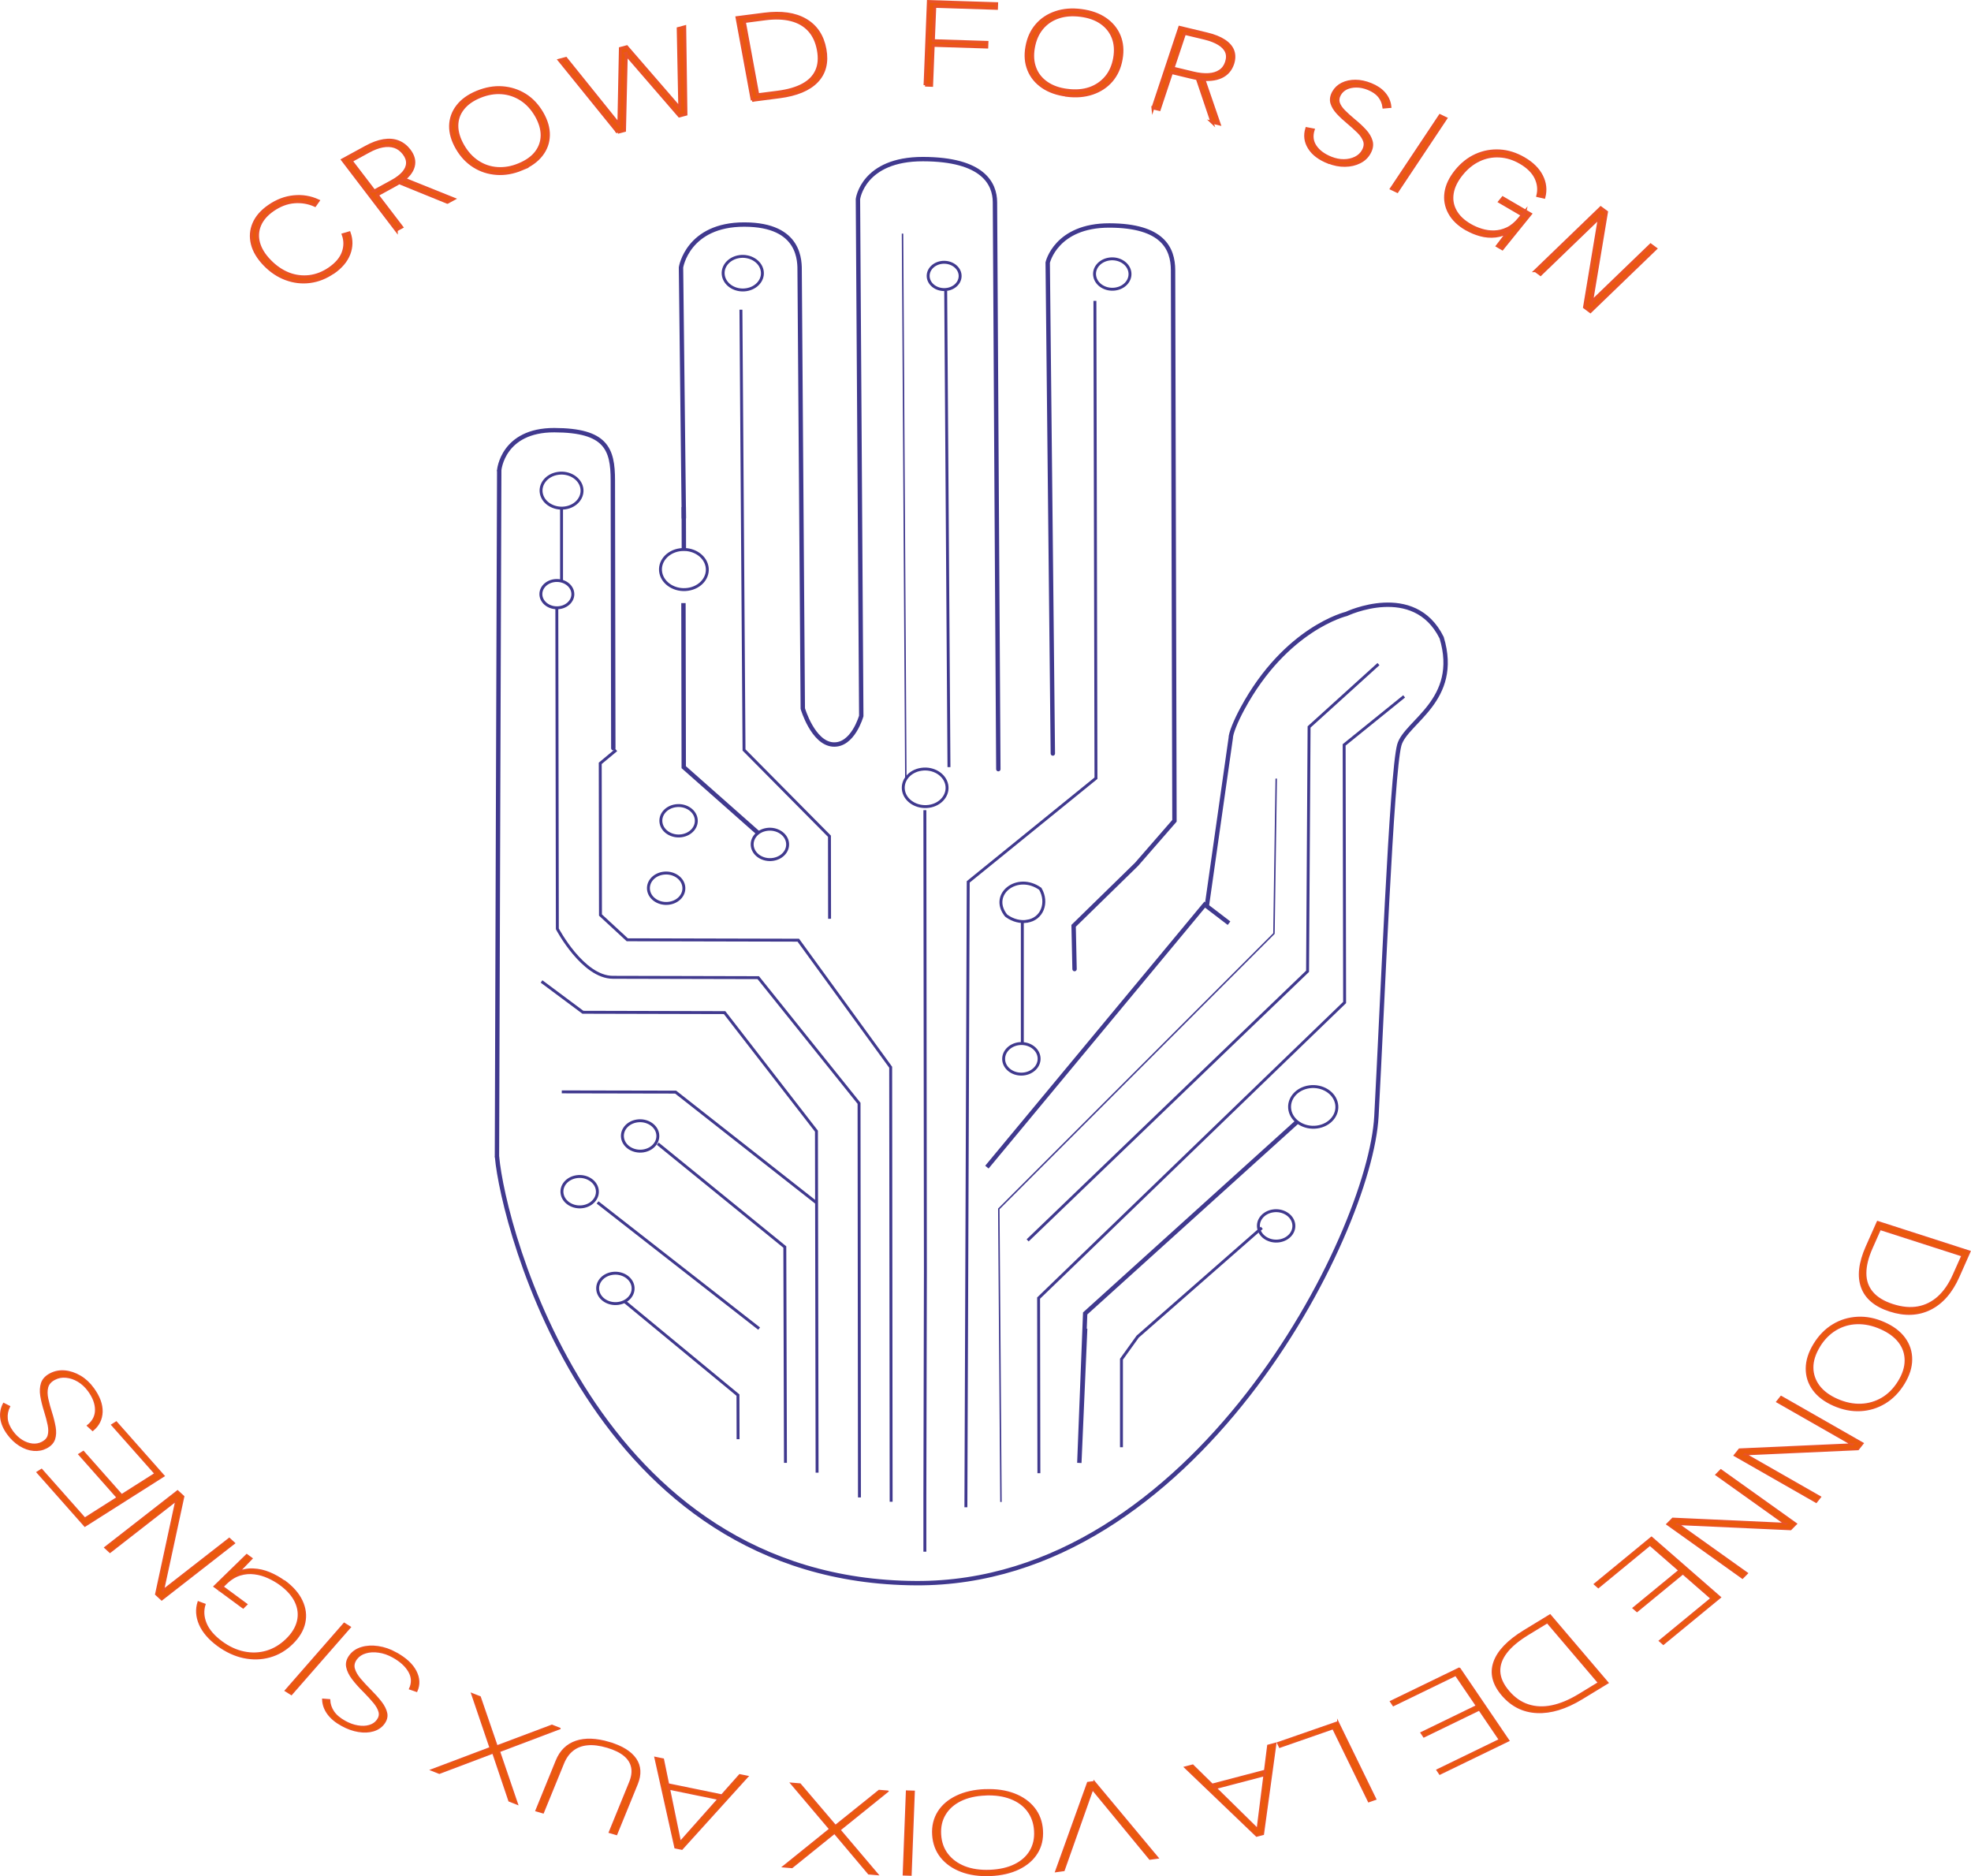<?xml version="1.0" encoding="UTF-8"?>
<svg id="Calque_2" data-name="Calque 2" xmlns="http://www.w3.org/2000/svg" viewBox="0 0 337.76 321.45">
  <defs>
    <style>
      .cls-1 {
        stroke-linecap: round;
      }

      .cls-1, .cls-2, .cls-3, .cls-4, .cls-5, .cls-6, .cls-7, .cls-8, .cls-9 {
        fill: none;
      }

      .cls-1, .cls-2, .cls-5, .cls-6, .cls-8, .cls-9 {
        stroke-miterlimit: 10;
      }

      .cls-1, .cls-3, .cls-4, .cls-5, .cls-6, .cls-7, .cls-9 {
        stroke: #40398e;
      }

      .cls-1, .cls-6 {
        stroke-width: .75px;
      }

      .cls-10 {
        fill: #ea590c;
      }

      .cls-2, .cls-8 {
        stroke: #e95229;
      }

      .cls-2, .cls-9 {
        stroke-width: .5px;
      }

      .cls-3 {
        stroke-miterlimit: 10;
        stroke-width: .5px;
      }

      .cls-4 {
        stroke-miterlimit: 10;
        stroke-width: .5px;
      }

      .cls-5, .cls-8 {
        stroke-width: .25px;
      }

      .cls-11 {
        isolation: isolate;
      }

      .cls-7 {
        stroke-miterlimit: 10;
        stroke-width: .5px;
      }
    </style>
  </defs>
  <g id="Calque_1-2" data-name="Calque 1">
    <g id="Calque_1-2" data-name="Calque 1-2">
      <path class="cls-1" d="M117.19,88.72l-.49-42.91s1.13-7.36,10.87-7.34c9.73.02,9.46,6.4,9.46,8.12s.54,74.81.54,74.81c0,0,1.73,5.89,5.16,6.15,3.43.25,4.86-4.89,4.86-4.89l-.57-88.55s.85-6.87,11.15-6.85c10.3.02,12.31,4.2,12.33,7.38,0,3.19.58,97.14.58,97.14"/>
      <path class="cls-7" d="M95.63,81.1c1.91-.28,3.73.83,4.06,2.46s-.95,3.19-2.86,3.46-3.73-.83-4.06-2.46.95-3.19,2.86-3.46Z"/>
      <path class="cls-7" d="M116.51,94.19c2.18-.32,4.26.95,4.64,2.82s-1.08,3.65-3.27,3.96c-2.18.32-4.26-.95-4.64-2.82s1.08-3.65,3.27-3.96Z"/>
      <path class="cls-7" d="M126.71,43.96c1.83-.26,3.57.79,3.89,2.36s-.91,3.05-2.74,3.32-3.57-.79-3.89-2.36.91-3.05,2.74-3.32Z"/>
      <path class="cls-7" d="M190.09,44.38c1.65-.24,3.23.72,3.51,2.14s-.82,2.76-2.48,3-3.23-.72-3.51-2.14c-.29-1.42.82-2.76,2.48-3Z"/>
      <path class="cls-7" d="M115.77,138.05c1.65-.24,3.23.72,3.51,2.14s-.82,2.76-2.48,3-3.23-.72-3.51-2.14.82-2.76,2.48-3Z"/>
      <path class="cls-7" d="M113.64,149.61c1.65-.24,3.23.72,3.51,2.14s-.82,2.76-2.48,3-3.23-.72-3.51-2.14.82-2.76,2.48-3Z"/>
      <path class="cls-7" d="M157.9,131.8c2.04-.3,3.99.89,4.34,2.64s-1.01,3.42-3.06,3.71-3.99-.89-4.34-2.64,1.01-3.42,3.06-3.71Z"/>
      <path class="cls-7" d="M131.42,142.1c1.65-.24,3.23.72,3.51,2.14s-.82,2.76-2.48,3-3.23-.72-3.51-2.14.82-2.76,2.48-3Z"/>
      <path class="cls-7" d="M109.18,192.05c1.65-.24,3.23.72,3.51,2.14s-.82,2.76-2.48,3-3.23-.72-3.51-2.14.82-2.76,2.48-3Z"/>
      <path class="cls-7" d="M98.82,201.6c1.65-.24,3.23.72,3.51,2.14s-.82,2.76-2.48,3c-1.65.24-3.23-.72-3.51-2.14-.29-1.42.82-2.76,2.48-3Z"/>
      <path class="cls-7" d="M104.94,218.17c1.65-.24,3.23.72,3.51,2.14s-.82,2.76-2.48,3-3.23-.72-3.51-2.14.82-2.76,2.48-3Z"/>
      <path class="cls-9" d="M175.96,157.85c-1.08.15-2.32-.1-3.47-.93-.04-.03-.08-.07-.12-.11-2.82-3.62,1.97-7.33,5.9-4.53,1.38,2.38.31,5.21-2.31,5.56h0Z"/>
      <ellipse class="cls-3" cx="175.03" cy="181.41" rx="3.04" ry="2.62" transform="translate(-2.83 2.77) rotate(-.9)"/>
      <path class="cls-4" d="M224.39,186.2c2.21-.3,4.29,1,4.65,2.9s-1.14,3.69-3.35,3.99-4.29-1-4.65-2.9,1.14-3.69,3.35-3.99Z"/>
      <path class="cls-7" d="M218.17,207.46c1.65-.24,3.23.72,3.51,2.14s-.82,2.76-2.48,3-3.23-.72-3.51-2.14.82-2.76,2.48-3Z"/>
      <ellipse class="cls-7" cx="161.79" cy="47.28" rx="2.34" ry="2.74" transform="translate(112.85 208.57) rotate(-89.41)"/>
      <ellipse class="cls-7" cx="95.42" cy="101.8" rx="2.34" ry="2.74" transform="translate(-7.35 196.16) rotate(-89.41)"/>
      <line class="cls-9" x1="96.23" y1="87.07" x2="96.23" y2="99.57"/>
      <path class="cls-9" d="M95.42,104.14l.09,55s4.36,8.29,9.52,8.3,24.91.06,24.91.06l17.27,21.53.07,67.52"/>
      <polyline class="cls-5" points="171.53 257.33 171.16 207.12 218.31 159.94 218.7 133.39"/>
      <polyline class="cls-9" points="107.01 222.97 126.46 239.02 126.48 246.57"/>
      <line class="cls-9" x1="102.4" y1="206.01" x2="130.09" y2="227.63"/>
      <polyline class="cls-9" points="112.72 195.95 134.49 213.65 134.6 250.63"/>
      <polyline class="cls-9" points="96.27 187.07 115.78 187.11 139.94 206.09"/>
      <polyline class="cls-9" points="92.8 168.15 99.89 173.43 124.17 173.49 139.91 193.8 140.02 252.31"/>
      <polyline class="cls-6" points="210.61 158.17 206.45 154.99 169.12 199.96"/>
      <path class="cls-1" d="M85.18,198.26c1.05,11.81,16.43,72.72,71.82,72.98,47.59.23,77.78-59.71,78.87-79.99,1.01-18.76,2.59-58.79,3.92-63.61,1.11-4,10.5-7.61,7.26-18.38-4.74-9.58-16.32-4.08-16.32-4.08,0,0-10.36,2.43-17.82,16.23-1.11,2.05-2.01,4.21-2.01,5.08l-4.05,28.45"/>
      <path class="cls-6" d="M85.55,80.55s-.39,113.33-.39,117.71"/>
      <path class="cls-1" d="M105.1,128.19s-.07-40.48-.08-45.88c0-5.4-1.16-8.59-10.03-8.61s-9.44,6.85-9.44,6.85"/>
      <polyline class="cls-9" points="152.71 257.29 152.63 182.85 136.8 161.08 107.49 161.01 102.9 156.77 102.86 130.78 105.6 128.5"/>
      <polyline class="cls-6" points="117.12 103.33 117.17 131.44 129.88 142.68"/>
      <polyline class="cls-9" points="126.97 53.06 127.5 128.49 142.14 143.27 142.16 157.41"/>
      <path class="cls-1" d="M180.42,129.1l-.88-84.11s1.42-6.38,10.58-6.36c9.15.02,10.88,3.96,10.9,7.64.01,3.68.24,94.36.24,94.36l-6.49,7.45-10.79,10.54.16,7.41"/>
      <polyline class="cls-9" points="187.63 51.55 187.81 133.33 165.92 151.09 165.52 258.24"/>
      <polyline class="cls-9" points="176.1 212.51 224.07 166.41 224.33 124.55 236.22 113.78"/>
      <polyline class="cls-9" points="178.03 252.4 177.98 222.4 230.42 171.76 230.34 127.62 240.62 119.31"/>
      <polyline class="cls-9" points="216.23 210.36 194.96 229 192.18 232.87 192.18 247.95"/>
      <line class="cls-5" x1="154.66" y1="40.03" x2="155.23" y2="133.66"/>
      <line class="cls-9" x1="162.06" y1="49.78" x2="162.62" y2="131.43"/>
      <polyline class="cls-6" points="117.17 86.87 117.19 93.69 117.19 94.33"/>
      <g class="cls-11">
        <g class="cls-11">
          <path class="cls-10" d="M57.1,46.66c-1.26.87-2.59,1.4-3.99,1.58-1.39.18-2.76.02-4.11-.48s-2.56-1.31-3.66-2.45c-1.1-1.14-1.8-2.31-2.1-3.52-.3-1.21-.21-2.37.27-3.49.48-1.12,1.35-2.12,2.62-2.99,1.33-.92,2.73-1.45,4.2-1.6,1.47-.15,2.87.08,4.19.69l-.55.78c-1.11-.5-2.3-.7-3.55-.6s-2.47.57-3.65,1.38c-1.1.76-1.86,1.63-2.27,2.61-.41.98-.47,1.99-.19,3.04.29,1.05.92,2.09,1.91,3.1.99,1.02,2.06,1.75,3.22,2.21,1.16.45,2.35.6,3.57.46,1.21-.15,2.37-.6,3.47-1.36,1.18-.82,1.96-1.73,2.33-2.75.37-1.02.38-2.04.01-3.07l1.02-.3c.43,1.21.41,2.41-.05,3.61-.47,1.2-1.36,2.25-2.67,3.16Z"/>
        </g>
        <g class="cls-11">
          <path class="cls-2" d="M57.1,46.66c-1.26.87-2.59,1.4-3.99,1.58-1.39.18-2.76.02-4.11-.48s-2.56-1.31-3.66-2.45c-1.1-1.14-1.8-2.31-2.1-3.52-.3-1.21-.21-2.37.27-3.49.48-1.12,1.35-2.12,2.62-2.99,1.33-.92,2.73-1.45,4.2-1.6,1.47-.15,2.87.08,4.19.69l-.55.78c-1.11-.5-2.3-.7-3.55-.6s-2.47.57-3.65,1.38c-1.1.76-1.86,1.63-2.27,2.61-.41.98-.47,1.99-.19,3.04.29,1.05.92,2.09,1.91,3.1.99,1.02,2.06,1.75,3.22,2.21,1.16.45,2.35.6,3.57.46,1.21-.15,2.37-.6,3.47-1.36,1.18-.82,1.96-1.73,2.33-2.75.37-1.02.38-2.04.01-3.07l1.02-.3c.43,1.21.41,2.41-.05,3.61-.47,1.2-1.36,2.25-2.67,3.16Z"/>
        </g>
      </g>
      <g class="cls-11">
        <g class="cls-11">
          <path class="cls-10" d="M67.9,39.44l-9.19-12.05,4-2.18c1.09-.6,2.1-.97,3.03-1.12.93-.15,1.76-.08,2.5.21.74.29,1.37.78,1.9,1.47.69.91.93,1.82.69,2.73-.23.91-.94,1.79-2.12,2.62-.2.12-.42.26-.68.41-.26.15-.5.28-.71.4l-2.69,1.47,4.21,5.51-.94.51ZM64.12,32.74l2.99-1.63c.86-.47,1.52-.96,1.98-1.48.46-.52.71-1.06.74-1.63.03-.56-.17-1.13-.6-1.69-.46-.6-1-1-1.61-1.2-.62-.2-1.31-.23-2.06-.09-.76.14-1.56.45-2.4.91l-2.99,1.63,3.96,5.18ZM76.66,34.66l-8.4-3.42.9-.61,8.58,3.45-1.07.58Z"/>
        </g>
        <g class="cls-11">
          <path class="cls-2" d="M67.9,39.44l-9.19-12.05,4-2.18c1.09-.6,2.1-.97,3.03-1.12.93-.15,1.76-.08,2.5.21.74.29,1.37.78,1.9,1.47.69.91.93,1.82.69,2.73-.23.91-.94,1.79-2.12,2.62-.2.12-.42.26-.68.41-.26.15-.5.28-.71.4l-2.69,1.47,4.21,5.51-.94.51ZM64.12,32.74l2.99-1.63c.86-.47,1.52-.96,1.98-1.48.46-.52.71-1.06.74-1.63.03-.56-.17-1.13-.6-1.69-.46-.6-1-1-1.61-1.2-.62-.2-1.31-.23-2.06-.09-.76.14-1.56.45-2.4.91l-2.99,1.63,3.96,5.18ZM76.66,34.66l-8.4-3.42.9-.61,8.58,3.45-1.07.58Z"/>
        </g>
      </g>
      <g class="cls-11">
        <g class="cls-11">
          <path class="cls-10" d="M89.41,28.96c-1.46.61-2.9.86-4.31.76-1.41-.1-2.7-.51-3.87-1.25-1.17-.74-2.14-1.76-2.9-3.08-.77-1.33-1.14-2.61-1.12-3.84.03-1.23.43-2.35,1.2-3.35s1.88-1.8,3.33-2.4c1.48-.61,2.92-.87,4.33-.77,1.41.1,2.7.51,3.88,1.24,1.18.73,2.15,1.77,2.93,3.1.76,1.32,1.13,2.59,1.1,3.83-.03,1.23-.43,2.35-1.21,3.35-.78,1-1.9,1.81-3.37,2.41ZM88.95,28.21c1.31-.54,2.29-1.24,2.95-2.11.66-.87.99-1.84,1-2.92,0-1.08-.33-2.21-1.01-3.39-.69-1.19-1.55-2.12-2.57-2.78-1.02-.65-2.13-1.03-3.35-1.12s-2.47.13-3.76.66c-1.28.53-2.25,1.22-2.92,2.09-.67.86-1,1.84-1,2.92,0,1.08.35,2.22,1.04,3.42.68,1.18,1.53,2.1,2.55,2.77,1.01.66,2.13,1.04,3.35,1.12,1.22.08,2.46-.13,3.72-.66Z"/>
        </g>
        <g class="cls-11">
          <path class="cls-2" d="M89.41,28.96c-1.46.61-2.9.86-4.31.76-1.41-.1-2.7-.51-3.87-1.25-1.17-.74-2.14-1.76-2.9-3.08-.77-1.33-1.14-2.61-1.12-3.84.03-1.23.43-2.35,1.2-3.35s1.88-1.8,3.33-2.4c1.48-.61,2.92-.87,4.33-.77,1.41.1,2.7.51,3.88,1.24,1.18.73,2.15,1.77,2.93,3.1.76,1.32,1.13,2.59,1.1,3.83-.03,1.23-.43,2.35-1.21,3.35-.78,1-1.9,1.81-3.37,2.41ZM88.95,28.21c1.31-.54,2.29-1.24,2.95-2.11.66-.87.99-1.84,1-2.92,0-1.08-.33-2.21-1.01-3.39-.69-1.19-1.55-2.12-2.57-2.78-1.02-.65-2.13-1.03-3.35-1.12s-2.47.13-3.76.66c-1.28.53-2.25,1.22-2.92,2.09-.67.86-1,1.84-1,2.92,0,1.08.35,2.22,1.04,3.42.68,1.18,1.53,2.1,2.55,2.77,1.01.66,2.13,1.04,3.35,1.12,1.22.08,2.46-.13,3.72-.66Z"/>
        </g>
      </g>
      <g class="cls-11">
        <g class="cls-11">
          <path class="cls-10" d="M105.86,22.68l-10.01-12.37,1.12-.3,9.08,11.28.26-12.99,1.09-.29,9.09,10.5-.27-13.62,1.12-.3.21,14.98-1.14.3-9.25-10.7.17-.05-.31,13.24-1.17.31Z"/>
        </g>
        <g class="cls-11">
          <path class="cls-2" d="M105.86,22.68l-10.01-12.37,1.12-.3,9.08,11.28.26-12.99,1.09-.29,9.09,10.5-.27-13.62,1.12-.3.21,14.98-1.14.3-9.25-10.7.17-.05-.31,13.24-1.17.31Z"/>
        </g>
      </g>
      <g class="cls-11">
        <g class="cls-11">
          <path class="cls-10" d="M128.91,17.19l-2.61-14.17,4.68-.6c2.9-.37,5.25-.04,7.05,1.01,1.81,1.05,2.92,2.72,3.34,5.01.41,2.25-.05,4.07-1.39,5.48-1.34,1.4-3.48,2.29-6.43,2.67l-4.65.6ZM129.86,16.23l3.44-.44c1.75-.23,3.18-.64,4.3-1.25,1.12-.61,1.9-1.41,2.35-2.41.45-.99.55-2.18.29-3.57-.26-1.41-.79-2.54-1.59-3.41-.8-.86-1.83-1.45-3.1-1.77-1.27-.32-2.75-.37-4.45-.15l-3.55.46,2.31,12.54Z"/>
        </g>
        <g class="cls-11">
          <path class="cls-2" d="M128.91,17.19l-2.61-14.17,4.68-.6c2.9-.37,5.25-.04,7.05,1.01,1.81,1.05,2.92,2.72,3.34,5.01.41,2.25-.05,4.07-1.39,5.48-1.34,1.4-3.48,2.29-6.43,2.67l-4.65.6ZM129.86,16.23l3.44-.44c1.75-.23,3.18-.64,4.3-1.25,1.12-.61,1.9-1.41,2.35-2.41.45-.99.55-2.18.29-3.57-.26-1.41-.79-2.54-1.59-3.41-.8-.86-1.83-1.45-3.1-1.77-1.27-.32-2.75-.37-4.45-.15l-3.55.46,2.31,12.54Z"/>
        </g>
      </g>
      <g class="cls-11">
        <g class="cls-11">
          <path class="cls-10" d="M158.52,14.59l.57-14.33,11.7.37-.03.8-10.57-.34-.24,5.88,9.18.29-.03.8-9.18-.29-.27,6.85-1.13-.04Z"/>
        </g>
        <g class="cls-11">
          <path class="cls-2" d="M158.52,14.59l.57-14.33,11.7.37-.03.8-10.57-.34-.24,5.88,9.18.29-.03.8-9.18-.29-.27,6.85-1.13-.04Z"/>
        </g>
      </g>
      <g class="cls-11">
        <g class="cls-11">
          <path class="cls-10" d="M182.77,16.31c-1.62-.21-2.99-.69-4.1-1.45-1.1-.76-1.9-1.72-2.37-2.9-.48-1.17-.59-2.48-.33-3.93.26-1.47.81-2.7,1.67-3.7.85-1,1.94-1.72,3.26-2.17,1.32-.45,2.78-.57,4.39-.36,1.64.21,3.02.7,4.12,1.46,1.1.76,1.9,1.73,2.38,2.9.48,1.17.6,2.49.34,3.96-.25,1.45-.81,2.68-1.66,3.68-.86,1-1.95,1.72-3.27,2.17-1.33.45-2.8.57-4.43.36ZM182.89,15.47c1.45.19,2.74.08,3.87-.31,1.13-.4,2.06-1.04,2.8-1.92.74-.88,1.22-1.98,1.45-3.28.23-1.32.14-2.49-.26-3.52-.4-1.03-1.08-1.88-2.02-2.54-.94-.66-2.14-1.09-3.57-1.27-1.42-.18-2.7-.08-3.83.31-1.14.39-2.07,1.03-2.8,1.92-.73.89-1.21,1.99-1.44,3.31-.23,1.3-.15,2.47.25,3.51.39,1.04,1.07,1.88,2.02,2.54.96.66,2.13,1.08,3.53,1.25Z"/>
        </g>
        <g class="cls-11">
          <path class="cls-2" d="M182.77,16.31c-1.62-.21-2.99-.69-4.1-1.45-1.1-.76-1.9-1.72-2.37-2.9-.48-1.17-.59-2.48-.33-3.93.26-1.47.81-2.7,1.67-3.7.85-1,1.94-1.72,3.26-2.17,1.32-.45,2.78-.57,4.39-.36,1.64.21,3.02.7,4.12,1.46,1.1.76,1.9,1.73,2.38,2.9.48,1.17.6,2.49.34,3.96-.25,1.45-.81,2.68-1.66,3.68-.86,1-1.95,1.72-3.27,2.17-1.33.45-2.8.57-4.43.36ZM182.89,15.47c1.45.19,2.74.08,3.87-.31,1.13-.4,2.06-1.04,2.8-1.92.74-.88,1.22-1.98,1.45-3.28.23-1.32.14-2.49-.26-3.52-.4-1.03-1.08-1.88-2.02-2.54-.94-.66-2.14-1.09-3.57-1.27-1.42-.18-2.7-.08-3.83.31-1.14.39-2.07,1.03-2.8,1.92-.73.89-1.21,1.99-1.44,3.31-.23,1.3-.15,2.47.25,3.51.39,1.04,1.07,1.88,2.02,2.54.96.66,2.13,1.08,3.53,1.25Z"/>
        </g>
      </g>
      <g class="cls-11">
        <g class="cls-11">
          <path class="cls-10" d="M197.57,18.5l4.59-13.81,4.62,1.11c1.26.3,2.27.7,3.02,1.2.75.5,1.25,1.08,1.48,1.74.23.66.22,1.39-.04,2.18-.35,1.04-1,1.79-1.97,2.24-.97.45-2.22.58-3.75.38-.24-.04-.51-.1-.82-.17-.31-.07-.58-.13-.84-.19l-3.1-.75-2.1,6.32-1.09-.26ZM201.01,11.67l3.46.83c.99.24,1.87.33,2.65.28.77-.05,1.42-.25,1.94-.6.53-.35.9-.85,1.11-1.5.23-.69.23-1.29,0-1.82-.23-.53-.67-.99-1.3-1.37-.63-.39-1.44-.7-2.41-.94l-3.46-.83-1.98,5.94ZM207.69,20.94l-2.57-7.62,1.14.17,2.66,7.74-1.24-.3Z"/>
        </g>
        <g class="cls-11">
          <path class="cls-2" d="M197.57,18.5l4.59-13.81,4.62,1.11c1.26.3,2.27.7,3.02,1.2.75.5,1.25,1.08,1.48,1.74.23.66.22,1.39-.04,2.18-.35,1.04-1,1.79-1.97,2.24-.97.45-2.22.58-3.75.38-.24-.04-.51-.1-.82-.17-.31-.07-.58-.13-.84-.19l-3.1-.75-2.1,6.32-1.09-.26ZM201.01,11.67l3.46.83c.99.24,1.87.33,2.65.28.77-.05,1.42-.25,1.94-.6.53-.35.9-.85,1.11-1.5.23-.69.23-1.29,0-1.82-.23-.53-.67-.99-1.3-1.37-.63-.39-1.44-.7-2.41-.94l-3.46-.83-1.98,5.94ZM207.69,20.94l-2.57-7.62,1.14.17,2.66,7.74-1.24-.3Z"/>
        </g>
      </g>
      <g class="cls-11">
        <g class="cls-11">
          <path class="cls-10" d="M227.64,27.8c-1.53-.61-2.63-1.43-3.27-2.47-.65-1.03-.79-2.13-.44-3.29l1.1.21c-.33,1.05-.21,2,.36,2.84.57.84,1.46,1.5,2.68,1.99.76.3,1.5.45,2.24.44.73-.01,1.39-.16,1.98-.45.58-.29,1.02-.7,1.32-1.24.34-.61.41-1.18.22-1.71-.19-.53-.54-1.05-1.06-1.56-.52-.51-1.1-1.03-1.73-1.56-.68-.56-1.27-1.11-1.79-1.67-.51-.55-.85-1.12-1.02-1.69-.16-.57-.07-1.18.29-1.83.34-.61.83-1.08,1.49-1.41.66-.33,1.41-.49,2.26-.49.85,0,1.72.19,2.62.55.98.39,1.75.91,2.31,1.56.56.65.89,1.39.98,2.23l-1.03.09c-.09-.7-.35-1.32-.78-1.86-.43-.53-1.06-.97-1.9-1.31-.7-.28-1.37-.42-2.03-.42-.65,0-1.23.12-1.74.36-.5.25-.89.61-1.15,1.08-.28.51-.34,1-.19,1.46.16.46.47.94.94,1.41.47.48,1.04.99,1.7,1.54.76.62,1.4,1.22,1.93,1.8.53.58.88,1.18,1.05,1.8.17.61.07,1.27-.32,1.97-.38.7-.94,1.23-1.68,1.59-.73.37-1.56.56-2.49.57-.93.02-1.87-.17-2.84-.55Z"/>
        </g>
        <g class="cls-11">
          <path class="cls-2" d="M227.64,27.8c-1.53-.61-2.63-1.43-3.27-2.47-.65-1.03-.79-2.13-.44-3.29l1.1.21c-.33,1.05-.21,2,.36,2.84.57.84,1.46,1.5,2.68,1.99.76.3,1.5.45,2.24.44.73-.01,1.39-.16,1.98-.45.58-.29,1.02-.7,1.32-1.24.34-.61.41-1.18.22-1.71-.19-.53-.54-1.05-1.06-1.56-.52-.51-1.1-1.03-1.73-1.56-.68-.56-1.27-1.11-1.79-1.67-.51-.55-.85-1.12-1.02-1.69-.16-.57-.07-1.18.29-1.83.34-.61.83-1.08,1.49-1.41.66-.33,1.41-.49,2.26-.49.85,0,1.72.19,2.62.55.98.39,1.75.91,2.31,1.56.56.65.89,1.39.98,2.23l-1.03.09c-.09-.7-.35-1.32-.78-1.86-.43-.53-1.06-.97-1.9-1.31-.7-.28-1.37-.42-2.03-.42-.65,0-1.23.12-1.74.36-.5.25-.89.61-1.15,1.08-.28.51-.34,1-.19,1.46.16.46.47.94.94,1.41.47.48,1.04.99,1.7,1.54.76.62,1.4,1.22,1.93,1.8.53.58.88,1.18,1.05,1.8.17.61.07,1.27-.32,1.97-.38.7-.94,1.23-1.68,1.59-.73.37-1.56.56-2.49.57-.93.02-1.87-.17-2.84-.55Z"/>
        </g>
      </g>
      <g class="cls-11">
        <g class="cls-11">
          <path class="cls-10" d="M238.45,32.31l8.32-12.49.98.47-8.32,12.49-.98-.47Z"/>
        </g>
        <g class="cls-11">
          <path class="cls-2" d="M238.45,32.31l8.32-12.49.98.47-8.32,12.49-.98-.47Z"/>
        </g>
      </g>
      <g class="cls-11">
        <g class="cls-11">
          <path class="cls-10" d="M251.28,39.24c-1.33-.77-2.29-1.7-2.88-2.79-.59-1.09-.8-2.25-.62-3.47.18-1.23.76-2.45,1.75-3.68.98-1.21,2.12-2.11,3.4-2.69,1.29-.58,2.64-.83,4.06-.75,1.42.08,2.8.52,4.16,1.31,1.43.83,2.43,1.83,3.02,2.99.59,1.16.73,2.36.41,3.61l-1.05-.24c.26-1.05.15-2.07-.33-3.07-.48-.99-1.35-1.86-2.62-2.6-1.18-.69-2.39-1.07-3.62-1.13-1.23-.07-2.4.16-3.51.69-1.12.53-2.11,1.33-2.99,2.42-.88,1.09-1.41,2.17-1.59,3.24-.18,1.08-.02,2.09.5,3.04.51.95,1.36,1.77,2.55,2.46.58.34,1.22.62,1.93.84.71.22,1.44.33,2.2.31.76-.02,1.5-.2,2.25-.55.74-.35,1.44-.93,2.1-1.75l.87-1.07-.15.61-4.13-2.41.54-.66,4.73,2.76-4.82,5.96-.84-.49,2.13-2.78.08.17c-.8.52-1.64.82-2.51.92-.88.1-1.74.03-2.59-.2-.85-.23-1.65-.56-2.4-1Z"/>
        </g>
        <g class="cls-11">
          <path class="cls-2" d="M251.28,39.24c-1.33-.77-2.29-1.7-2.88-2.79-.59-1.09-.8-2.25-.62-3.47.18-1.23.76-2.45,1.75-3.68.98-1.21,2.12-2.11,3.4-2.69,1.29-.58,2.64-.83,4.06-.75,1.42.08,2.8.52,4.16,1.31,1.43.83,2.43,1.83,3.02,2.99.59,1.16.73,2.36.41,3.61l-1.05-.24c.26-1.05.15-2.07-.33-3.07-.48-.99-1.35-1.86-2.62-2.6-1.18-.69-2.39-1.07-3.62-1.13-1.23-.07-2.4.16-3.51.69-1.12.53-2.11,1.33-2.99,2.42-.88,1.09-1.41,2.17-1.59,3.24-.18,1.08-.02,2.09.5,3.04.51.95,1.36,1.77,2.55,2.46.58.34,1.22.62,1.93.84.71.22,1.44.33,2.2.31.76-.02,1.5-.2,2.25-.55.74-.35,1.44-.93,2.1-1.75l.87-1.07-.15.61-4.13-2.41.54-.66,4.73,2.76-4.82,5.96-.84-.49,2.13-2.78.08.17c-.8.52-1.64.82-2.51.92-.88.1-1.74.03-2.59-.2-.85-.23-1.65-.56-2.4-1Z"/>
        </g>
      </g>
      <g class="cls-11">
        <g class="cls-11">
          <path class="cls-10" d="M263.13,46.38l11.18-10.78.99.73-2.61,15.68-.14-.1,10.31-9.94.85.63-11.18,10.78-1-.75,2.61-15.68.16.12-10.31,9.94-.85-.63Z"/>
        </g>
        <g class="cls-11">
          <path class="cls-2" d="M263.13,46.38l11.18-10.78.99.73-2.61,15.68-.14-.1,10.31-9.94.85.63-11.18,10.78-1-.75,2.61-15.68.16.12-10.31,9.94-.85-.63Z"/>
        </g>
      </g>
      <g class="cls-11">
        <g class="cls-11">
          <path class="cls-10" d="M321.75,209.3l15.83,5.1-1.93,4.35c-1.2,2.69-2.82,4.54-4.88,5.56-2.05,1.01-4.36,1.11-6.92.28-2.51-.81-4.12-2.15-4.81-4.03-.69-1.88-.43-4.19.78-6.93l1.92-4.32ZM322.2,210.62l-1.42,3.2c-.72,1.62-1.08,3.07-1.07,4.35,0,1.28.4,2.37,1.17,3.27.77.9,1.92,1.6,3.47,2.1,1.57.51,3.02.64,4.33.4,1.31-.24,2.47-.83,3.49-1.75,1.02-.93,1.88-2.18,2.58-3.76l1.47-3.29-14.02-4.51Z"/>
        </g>
        <g class="cls-11">
          <path class="cls-8" d="M321.75,209.3l15.83,5.1-1.93,4.35c-1.2,2.69-2.82,4.54-4.88,5.56-2.05,1.01-4.36,1.11-6.92.28-2.51-.81-4.12-2.15-4.81-4.03-.69-1.88-.43-4.19.78-6.93l1.92-4.32ZM322.2,210.62l-1.42,3.2c-.72,1.62-1.08,3.07-1.07,4.35,0,1.28.4,2.37,1.17,3.27.77.9,1.92,1.6,3.47,2.1,1.57.51,3.02.64,4.33.4,1.31-.24,2.47-.83,3.49-1.75,1.02-.93,1.88-2.18,2.58-3.76l1.47-3.29-14.02-4.51Z"/>
        </g>
      </g>
      <g class="cls-11">
        <g class="cls-11">
          <path class="cls-10" d="M310.88,230.3c.87-1.42,1.94-2.52,3.23-3.3,1.28-.78,2.68-1.2,4.19-1.28,1.5-.08,3.03.22,4.56.9,1.55.68,2.73,1.57,3.52,2.66.79,1.09,1.19,2.3,1.18,3.64,0,1.34-.44,2.71-1.3,4.12-.88,1.44-1.96,2.54-3.24,3.32-1.29.78-2.68,1.21-4.19,1.29-1.51.08-3.04-.22-4.59-.9-1.54-.68-2.71-1.56-3.5-2.65-.8-1.09-1.19-2.31-1.18-3.65.01-1.35.45-2.73,1.32-4.15ZM311.78,230.67c-.77,1.27-1.16,2.48-1.15,3.63,0,1.15.37,2.2,1.07,3.15.71.94,1.75,1.72,3.13,2.33,1.39.61,2.75.89,4.07.84,1.32-.05,2.53-.41,3.65-1.07,1.11-.66,2.05-1.62,2.82-2.87.76-1.24,1.14-2.44,1.14-3.6,0-1.16-.35-2.21-1.07-3.15-.72-.94-1.78-1.72-3.17-2.33-1.38-.61-2.73-.89-4.05-.85-1.32.04-2.54.4-3.65,1.07-1.11.67-2.04,1.62-2.79,2.84Z"/>
        </g>
        <g class="cls-11">
          <path class="cls-8" d="M310.88,230.3c.87-1.42,1.94-2.52,3.23-3.3,1.28-.78,2.68-1.2,4.19-1.28,1.5-.08,3.03.22,4.56.9,1.55.68,2.73,1.57,3.52,2.66.79,1.09,1.19,2.3,1.18,3.64,0,1.34-.44,2.71-1.3,4.12-.88,1.44-1.96,2.54-3.24,3.32-1.29.78-2.68,1.21-4.19,1.29-1.51.08-3.04-.22-4.59-.9-1.54-.68-2.71-1.56-3.5-2.65-.8-1.09-1.19-2.31-1.18-3.65.01-1.35.45-2.73,1.32-4.15ZM311.78,230.67c-.77,1.27-1.16,2.48-1.15,3.63,0,1.15.37,2.2,1.07,3.15.71.94,1.75,1.72,3.13,2.33,1.39.61,2.75.89,4.07.84,1.32-.05,2.53-.41,3.65-1.07,1.11-.66,2.05-1.62,2.82-2.87.76-1.24,1.14-2.44,1.14-3.6,0-1.16-.35-2.21-1.07-3.15-.72-.94-1.78-1.72-3.17-2.33-1.38-.61-2.73-.89-4.05-.85-1.32.04-2.54.4-3.65,1.07-1.11.67-2.04,1.62-2.79,2.84Z"/>
        </g>
      </g>
      <g class="cls-11">
        <g class="cls-11">
          <path class="cls-10" d="M305.22,239.26l14.04,8.02-.84,1.06-19.53.88.12-.15,12.95,7.4-.72.91-14.04-8.02.86-1.08,19.53-.88-.14.17-12.96-7.4.72-.91Z"/>
        </g>
        <g class="cls-11">
          <path class="cls-8" d="M305.22,239.26l14.04,8.02-.84,1.06-19.53.88.12-.15,12.95,7.4-.72.91-14.04-8.02.86-1.08,19.53-.88-.14.17-12.96-7.4.72-.91Z"/>
        </g>
      </g>
      <g class="cls-11">
        <g class="cls-11">
          <path class="cls-10" d="M294.89,251.83l12.95,9.24-.97.98-19.53-.89.14-.14,11.95,8.52-.83.84-12.95-9.24.99-1,19.53.89-.16.16-11.95-8.52.83-.84Z"/>
        </g>
        <g class="cls-11">
          <path class="cls-8" d="M294.89,251.83l12.95,9.24-.97.98-19.53-.89.14-.14,11.95,8.52-.83.84-12.95-9.24.99-1,19.53.89-.16.16-11.95-8.52.83-.84Z"/>
        </g>
      </g>
      <g class="cls-11">
        <g class="cls-11">
          <path class="cls-10" d="M283.01,263.38l11.8,10.29-9.77,8.03-.66-.58,8.84-7.27-4.84-4.22-7.85,6.45-.66-.57,7.85-6.45-4.98-4.34-8.84,7.27-.66-.58,9.77-8.03Z"/>
        </g>
        <g class="cls-11">
          <path class="cls-8" d="M283.01,263.38l11.8,10.29-9.77,8.03-.66-.58,8.84-7.27-4.84-4.22-7.85,6.45-.66-.57,7.85-6.45-4.98-4.34-8.84,7.27-.66-.58,9.77-8.03Z"/>
        </g>
      </g>
      <g class="cls-11">
        <g class="cls-11">
          <path class="cls-10" d="M265.63,276.69l9.91,11.63-4.45,2.71c-2.76,1.68-5.32,2.46-7.7,2.35s-4.37-1.11-5.97-2.99c-1.57-1.85-2.04-3.71-1.39-5.6.65-1.89,2.37-3.69,5.17-5.4l4.43-2.7ZM265.15,278l-3.28,2c-1.66,1.01-2.91,2.05-3.73,3.12s-1.21,2.16-1.16,3.27c.05,1.11.56,2.23,1.53,3.37.98,1.16,2.1,1.94,3.36,2.35,1.25.41,2.61.47,4.07.17,1.46-.3,2.99-.94,4.61-1.92l3.38-2.06-8.77-10.3Z"/>
        </g>
        <g class="cls-11">
          <path class="cls-8" d="M265.63,276.69l9.91,11.63-4.45,2.71c-2.76,1.68-5.32,2.46-7.7,2.35s-4.37-1.11-5.97-2.99c-1.57-1.85-2.04-3.71-1.39-5.6.65-1.89,2.37-3.69,5.17-5.4l4.43-2.7ZM265.15,278l-3.28,2c-1.66,1.01-2.91,2.05-3.73,3.12s-1.21,2.16-1.16,3.27c.05,1.11.56,2.23,1.53,3.37.98,1.16,2.1,1.94,3.36,2.35,1.25.41,2.61.47,4.07.17,1.46-.3,2.99-.94,4.61-1.92l3.38-2.06-8.77-10.3Z"/>
        </g>
      </g>
      <g class="cls-11">
        <g class="cls-11">
          <path class="cls-10" d="M250.1,285.79l8.45,12.43-11.82,5.73-.47-.7,10.69-5.19-3.46-5.1-9.49,4.61-.47-.7,9.49-4.61-3.56-5.24-10.69,5.19-.47-.7,11.82-5.73Z"/>
        </g>
        <g class="cls-11">
          <path class="cls-8" d="M250.1,285.79l8.45,12.43-11.82,5.73-.47-.7,10.69-5.19-3.46-5.1-9.49,4.61-.47-.7,9.49-4.61-3.56-5.24-10.69,5.19-.47-.7,11.82-5.73Z"/>
        </g>
      </g>
      <g class="cls-11">
        <g class="cls-11">
          <path class="cls-10" d="M229.27,294.99l6.47,13.26-1.2.42-6.11-12.51-9.14,3.18-.36-.74,10.34-3.59Z"/>
        </g>
        <g class="cls-11">
          <path class="cls-8" d="M229.27,294.99l6.47,13.26-1.2.42-6.11-12.51-9.14,3.18-.36-.74,10.34-3.59Z"/>
        </g>
      </g>
      <g class="cls-11">
        <g class="cls-11">
          <path class="cls-10" d="M218.62,298.69l-2.14,15.58-1.15.3-12.31-11.79,1.38-.36,11.07,10.88,1.8-14.26,1.35-.36ZM216.91,303.3l-.09.86-8.61,2.26-.69-.66,9.38-2.46Z"/>
        </g>
        <g class="cls-11">
          <path class="cls-8" d="M218.62,298.69l-2.14,15.58-1.15.3-12.31-11.79,1.38-.36,11.07,10.88,1.8-14.26,1.35-.36ZM216.91,303.3l-.09.86-8.61,2.26-.69-.66,9.38-2.46Z"/>
        </g>
      </g>
      <g class="cls-11">
        <g class="cls-11">
          <path class="cls-10" d="M187.53,305.25l10.9,13.07-1.4.19-9.99-12.13.27-.04-4.99,14.12-1.4.19,5.48-15.24,1.13-.15Z"/>
        </g>
        <g class="cls-11">
          <path class="cls-8" d="M187.53,305.25l10.9,13.07-1.4.19-9.99-12.13.27-.04-4.99,14.12-1.4.19,5.48-15.24,1.13-.15Z"/>
        </g>
      </g>
      <g class="cls-11">
        <g class="cls-11">
          <path class="cls-10" d="M168.8,306.66c1.89-.08,3.55.16,4.99.71,1.44.55,2.58,1.36,3.42,2.42.84,1.06,1.31,2.33,1.4,3.79.09,1.48-.21,2.78-.92,3.91-.7,1.13-1.74,2.02-3.11,2.69-1.37.67-2.98,1.04-4.85,1.12-1.91.08-3.58-.16-5.02-.71-1.44-.55-2.59-1.36-3.44-2.42-.85-1.07-1.32-2.34-1.41-3.82-.09-1.47.22-2.76.92-3.89.7-1.13,1.75-2.03,3.12-2.69,1.38-.67,3.01-1.04,4.89-1.12ZM168.88,307.5c-1.68.07-3.11.4-4.28.98s-2.06,1.37-2.66,2.37c-.6.99-.86,2.15-.78,3.46.08,1.33.48,2.46,1.21,3.4s1.7,1.65,2.94,2.14c1.24.48,2.69.69,4.35.62,1.65-.07,3.06-.39,4.24-.97,1.18-.58,2.07-1.37,2.66-2.37.59-1,.85-2.16.76-3.49-.08-1.32-.48-2.44-1.19-3.39-.71-.95-1.69-1.66-2.94-2.14-1.25-.48-2.68-.68-4.31-.62Z"/>
        </g>
        <g class="cls-11">
          <path class="cls-8" d="M168.8,306.66c1.89-.08,3.55.16,4.99.71,1.44.55,2.58,1.36,3.42,2.42.84,1.06,1.31,2.33,1.4,3.79.09,1.48-.21,2.78-.92,3.91-.7,1.13-1.74,2.02-3.11,2.69-1.37.67-2.98,1.04-4.85,1.12-1.91.08-3.58-.16-5.02-.71-1.44-.55-2.59-1.36-3.44-2.42-.85-1.07-1.32-2.34-1.41-3.82-.09-1.47.22-2.76.92-3.89.7-1.13,1.75-2.03,3.12-2.69,1.38-.67,3.01-1.04,4.89-1.12ZM168.88,307.5c-1.68.07-3.11.4-4.28.98s-2.06,1.37-2.66,2.37c-.6.99-.86,2.15-.78,3.46.08,1.33.48,2.46,1.21,3.4s1.7,1.65,2.94,2.14c1.24.48,2.69.69,4.35.62,1.65-.07,3.06-.39,4.24-.97,1.18-.58,2.07-1.37,2.66-2.37.59-1,.85-2.16.76-3.49-.08-1.32-.48-2.44-1.19-3.39-.71-.95-1.69-1.66-2.94-2.14-1.25-.48-2.68-.68-4.31-.62Z"/>
        </g>
      </g>
      <g class="cls-11">
        <g class="cls-11">
          <path class="cls-10" d="M156.65,306.91l-.55,14.34-1.29-.04.55-14.34,1.29.04Z"/>
        </g>
        <g class="cls-11">
          <path class="cls-8" d="M156.65,306.91l-.55,14.34-1.29-.04.55-14.34,1.29.04Z"/>
        </g>
      </g>
      <g class="cls-11">
        <g class="cls-11">
          <path class="cls-10" d="M152.15,306.9l-8.21,6.62,6.48,7.64-1.56-.13-5.86-6.95-7.28,5.87-1.53-.13,8-6.45-6.64-7.84,1.56.13,6.06,7.11,7.47-6,1.5.12Z"/>
        </g>
        <g class="cls-11">
          <path class="cls-8" d="M152.15,306.9l-8.21,6.62,6.48,7.64-1.56-.13-5.86-6.95-7.28,5.87-1.53-.13,8-6.45-6.64-7.84,1.56.13,6.06,7.11,7.47-6,1.5.12Z"/>
        </g>
      </g>
      <g class="cls-11">
        <g class="cls-11">
          <path class="cls-10" d="M128.12,304.37l-11.26,12.44-1.17-.24-3.44-15.47,1.41.29,2.91,14.15,10.18-11.46,1.38.28ZM123.87,307.58l-.6.7-8.76-1.8-.19-.86,9.55,1.96Z"/>
        </g>
        <g class="cls-11">
          <path class="cls-8" d="M128.12,304.37l-11.26,12.44-1.17-.24-3.44-15.47,1.41.29,2.91,14.15,10.18-11.46,1.38.28ZM123.87,307.58l-.6.7-8.76-1.8-.19-.86,9.55,1.96Z"/>
        </g>
      </g>
      <g class="cls-11">
        <g class="cls-11">
          <path class="cls-10" d="M104.39,298.56c2.2.65,3.71,1.59,4.54,2.8.83,1.22.91,2.65.25,4.28l-3.53,8.65-1.22-.36,3.5-8.58c.38-.93.5-1.79.34-2.56-.15-.77-.57-1.45-1.27-2.03-.7-.58-1.67-1.06-2.92-1.43-1.29-.38-2.43-.53-3.41-.43-.98.09-1.82.41-2.51.95-.69.54-1.22,1.28-1.61,2.23l-3.47,8.5-1.22-.36,3.49-8.56c.68-1.67,1.8-2.77,3.36-3.3,1.55-.53,3.45-.46,5.69.2Z"/>
        </g>
        <g class="cls-11">
          <path class="cls-8" d="M104.39,298.56c2.2.65,3.71,1.59,4.54,2.8.83,1.22.91,2.65.25,4.28l-3.53,8.65-1.22-.36,3.5-8.58c.38-.93.5-1.79.34-2.56-.15-.77-.57-1.45-1.27-2.03-.7-.58-1.67-1.06-2.92-1.43-1.29-.38-2.43-.53-3.41-.43-.98.09-1.82.41-2.51.95-.69.54-1.22,1.28-1.61,2.23l-3.47,8.5-1.22-.36,3.49-8.56c.68-1.67,1.8-2.77,3.36-3.3,1.55-.53,3.45-.46,5.69.2Z"/>
        </g>
      </g>
      <g class="cls-11">
        <g class="cls-11">
          <path class="cls-10" d="M95.94,296.15l-10.36,3.92,3.08,9.03-1.42-.56-2.77-8.21-9.18,3.47-1.39-.55,10.1-3.81-3.15-9.27,1.42.56,2.89,8.41,9.42-3.54,1.36.54Z"/>
        </g>
        <g class="cls-11">
          <path class="cls-8" d="M95.94,296.15l-10.36,3.92,3.08,9.03-1.42-.56-2.77-8.21-9.18,3.47-1.39-.55,10.1-3.81-3.15-9.27,1.42.56,2.89,8.41,9.42-3.54,1.36.54Z"/>
        </g>
      </g>
      <g class="cls-11">
        <g class="cls-11">
          <path class="cls-10" d="M67.87,283.21c1.64.9,2.76,1.93,3.37,3.1.61,1.17.67,2.32.16,3.45l-1.19-.41c.47-1.02.43-2.01-.12-2.97-.55-.96-1.47-1.8-2.76-2.51-.81-.45-1.62-.73-2.43-.84-.81-.12-1.55-.08-2.22.12-.67.19-1.2.54-1.58,1.03-.43.56-.57,1.14-.41,1.71.16.58.5,1.17,1.02,1.79.52.61,1.11,1.25,1.76,1.9.69.69,1.3,1.37,1.81,2.02.51.66.83,1.3.96,1.91.13.62-.04,1.23-.5,1.83-.43.56-1.03.96-1.78,1.18-.76.22-1.6.26-2.54.1-.93-.15-1.88-.49-2.84-1.02-1.05-.57-1.85-1.24-2.4-2-.55-.76-.84-1.58-.86-2.46l1.15.09c.03.74.26,1.42.68,2.04.42.62,1.08,1.18,1.97,1.67.74.41,1.47.67,2.2.79.72.12,1.37.1,1.95-.07.58-.16,1.04-.46,1.37-.9.36-.47.48-.96.35-1.46-.13-.5-.43-1.04-.9-1.61-.47-.57-1.05-1.2-1.72-1.88-.78-.77-1.43-1.5-1.95-2.19-.52-.69-.85-1.36-.98-2.03-.13-.66.05-1.31.54-1.96s1.16-1.09,2.01-1.34c.85-.25,1.78-.3,2.81-.15,1.02.15,2.05.5,3.08,1.07Z"/>
        </g>
        <g class="cls-11">
          <path class="cls-8" d="M67.87,283.21c1.64.9,2.76,1.93,3.37,3.1.61,1.17.67,2.32.16,3.45l-1.19-.41c.47-1.02.43-2.01-.12-2.97-.55-.96-1.47-1.8-2.76-2.51-.81-.45-1.62-.73-2.43-.84-.81-.12-1.55-.08-2.22.12-.67.19-1.2.54-1.58,1.03-.43.56-.57,1.14-.41,1.71.16.58.5,1.17,1.02,1.79.52.61,1.11,1.25,1.76,1.9.69.69,1.3,1.37,1.81,2.02.51.66.83,1.3.96,1.91.13.62-.04,1.23-.5,1.83-.43.56-1.03.96-1.78,1.18-.76.22-1.6.26-2.54.1-.93-.15-1.88-.49-2.84-1.02-1.05-.57-1.85-1.24-2.4-2-.55-.76-.84-1.58-.86-2.46l1.15.09c.03.74.26,1.42.68,2.04.42.62,1.08,1.18,1.97,1.67.74.41,1.47.67,2.2.79.72.12,1.37.1,1.95-.07.58-.16,1.04-.46,1.37-.9.36-.47.48-.96.35-1.46-.13-.5-.43-1.04-.9-1.61-.47-.57-1.05-1.2-1.72-1.88-.78-.77-1.43-1.5-1.95-2.19-.52-.69-.85-1.36-.98-2.03-.13-.66.05-1.31.54-1.96s1.16-1.09,2.01-1.34c.85-.25,1.78-.3,2.81-.15,1.02.15,2.05.5,3.08,1.07Z"/>
        </g>
      </g>
      <g class="cls-11">
        <g class="cls-11">
          <path class="cls-10" d="M60.02,278.78l-10.08,11.53-1.04-.65,10.08-11.53,1.04.65Z"/>
        </g>
        <g class="cls-11">
          <path class="cls-8" d="M60.02,278.78l-10.08,11.53-1.04-.65,10.08-11.53,1.04.65Z"/>
        </g>
      </g>
      <g class="cls-11">
        <g class="cls-11">
          <path class="cls-10" d="M48.77,270.88c1.39,1.03,2.38,2.16,2.96,3.4s.74,2.48.47,3.74c-.27,1.26-.97,2.45-2.12,3.57-1.14,1.11-2.42,1.86-3.86,2.26-1.43.4-2.92.44-4.45.12-1.53-.32-3.01-1.01-4.44-2.05-1.5-1.11-2.54-2.31-3.11-3.62s-.65-2.6-.24-3.85l1.13.42c-.34,1.06-.28,2.15.18,3.27.46,1.12,1.36,2.17,2.69,3.15,1.24.92,2.53,1.51,3.86,1.78,1.33.27,2.62.22,3.86-.15,1.24-.37,2.37-1.05,3.39-2.04,1.02-.99,1.66-2.04,1.92-3.14.26-1.1.14-2.19-.36-3.27-.5-1.08-1.38-2.08-2.62-2.99-.61-.45-1.29-.84-2.05-1.19-.76-.35-1.55-.58-2.37-.68-.82-.11-1.65-.04-2.47.21-.82.25-1.62.74-2.39,1.49l-1,.98.2-.62,4.34,3.2-.62.61-4.98-3.67,5.59-5.45.89.65-2.48,2.57-.08-.19c.9-.41,1.83-.6,2.78-.55.96.04,1.89.25,2.8.63.91.38,1.76.86,2.55,1.44Z"/>
        </g>
        <g class="cls-11">
          <path class="cls-8" d="M48.77,270.88c1.39,1.03,2.38,2.16,2.96,3.4s.74,2.48.47,3.74c-.27,1.26-.97,2.45-2.12,3.57-1.14,1.11-2.42,1.86-3.86,2.26-1.43.4-2.92.44-4.45.12-1.53-.32-3.01-1.01-4.44-2.05-1.5-1.11-2.54-2.31-3.11-3.62s-.65-2.6-.24-3.85l1.13.42c-.34,1.06-.28,2.15.18,3.27.46,1.12,1.36,2.17,2.69,3.15,1.24.92,2.53,1.51,3.86,1.78,1.33.27,2.62.22,3.86-.15,1.24-.37,2.37-1.05,3.39-2.04,1.02-.99,1.66-2.04,1.92-3.14.26-1.1.14-2.19-.36-3.27-.5-1.08-1.38-2.08-2.62-2.99-.61-.45-1.29-.84-2.05-1.19-.76-.35-1.55-.58-2.37-.68-.82-.11-1.65-.04-2.47.21-.82.25-1.62.74-2.39,1.49l-1,.98.2-.62,4.34,3.2-.62.61-4.98-3.67,5.59-5.45.89.65-2.48,2.57-.08-.19c.9-.41,1.83-.6,2.78-.55.96.04,1.89.25,2.8.63.91.38,1.76.86,2.55,1.44Z"/>
        </g>
      </g>
      <g class="cls-11">
        <g class="cls-11">
          <path class="cls-10" d="M40.17,264.39l-12.46,9.71-1.02-.94,3.52-16.3.14.13-11.5,8.96-.88-.81,12.46-9.71,1.04.96-3.52,16.3-.16-.15,11.5-8.96.88.81Z"/>
        </g>
        <g class="cls-11">
          <path class="cls-8" d="M40.17,264.39l-12.46,9.71-1.02-.94,3.52-16.3.14.13-11.5,8.96-.88-.81,12.46-9.71,1.04.96-3.52,16.3-.16-.15,11.5-8.96.88.81Z"/>
        </g>
      </g>
      <g class="cls-11">
        <g class="cls-11">
          <path class="cls-10" d="M28.1,252.87l-13.56,8.6-8.17-9.23.76-.48,7.4,8.35,5.56-3.53-6.56-7.41.76-.48,6.56,7.41,5.72-3.63-7.4-8.35.76-.48,8.17,9.23Z"/>
        </g>
        <g class="cls-11">
          <path class="cls-8" d="M28.1,252.87l-13.56,8.6-8.17-9.23.76-.48,7.4,8.35,5.56-3.53-6.56-7.41.76-.48,6.56,7.41,5.72-3.63-7.4-8.35.76-.48,8.17,9.23Z"/>
        </g>
      </g>
      <g class="cls-11">
        <g class="cls-11">
          <path class="cls-10" d="M15.98,237.87c1.03,1.4,1.52,2.74,1.49,4.02-.04,1.28-.57,2.34-1.59,3.17l-.87-.8c.94-.75,1.4-1.66,1.39-2.72,0-1.07-.42-2.16-1.23-3.27-.51-.69-1.1-1.24-1.77-1.64-.67-.4-1.36-.63-2.07-.7-.71-.07-1.36.05-1.95.36-.68.35-1.09.82-1.24,1.4-.15.58-.14,1.24.02,1.98.16.74.38,1.53.64,2.35.28.87.48,1.7.62,2.48.13.78.1,1.47-.1,2.07-.2.6-.65,1.09-1.37,1.47-.68.35-1.41.49-2.21.42-.8-.07-1.58-.35-2.35-.83-.77-.48-1.46-1.13-2.06-1.95-.66-.9-1.04-1.79-1.16-2.68-.12-.89.04-1.73.46-2.53l.99.5c-.34.68-.48,1.38-.41,2.09.07.72.38,1.46.94,2.22.47.64,1,1.14,1.59,1.51.59.37,1.2.58,1.8.65.61.06,1.17-.04,1.7-.32.56-.3.92-.69,1.05-1.2.14-.5.14-1.1,0-1.78-.14-.69-.34-1.46-.61-2.32-.31-.98-.53-1.87-.66-2.68-.13-.81-.08-1.54.13-2.18.22-.64.71-1.17,1.48-1.57.77-.4,1.6-.56,2.49-.48.89.08,1.76.38,2.62.88.85.5,1.6,1.19,2.25,2.08Z"/>
        </g>
        <g class="cls-11">
          <path class="cls-8" d="M15.98,237.87c1.03,1.4,1.52,2.74,1.49,4.02-.04,1.28-.57,2.34-1.59,3.17l-.87-.8c.94-.75,1.4-1.66,1.39-2.72,0-1.07-.42-2.16-1.23-3.27-.51-.69-1.1-1.24-1.77-1.64-.67-.4-1.36-.63-2.07-.7-.71-.07-1.36.05-1.95.36-.68.35-1.09.82-1.24,1.4-.15.58-.14,1.24.02,1.98.16.74.38,1.53.64,2.35.28.87.48,1.7.62,2.48.13.78.1,1.47-.1,2.07-.2.6-.65,1.09-1.37,1.47-.68.35-1.41.49-2.21.42-.8-.07-1.58-.35-2.35-.83-.77-.48-1.46-1.13-2.06-1.95-.66-.9-1.04-1.79-1.16-2.68-.12-.89.04-1.73.46-2.53l.99.5c-.34.68-.48,1.38-.41,2.09.07.72.38,1.46.94,2.22.47.64,1,1.14,1.59,1.51.59.37,1.2.58,1.8.65.61.06,1.17-.04,1.7-.32.56-.3.92-.69,1.05-1.2.14-.5.14-1.1,0-1.78-.14-.69-.34-1.46-.61-2.32-.31-.98-.53-1.87-.66-2.68-.13-.81-.08-1.54.13-2.18.22-.64.71-1.17,1.48-1.57.77-.4,1.6-.56,2.49-.48.89.08,1.76.38,2.62.88.85.5,1.6,1.19,2.25,2.08Z"/>
        </g>
      </g>
      <polyline class="cls-9" points="158.49 265.85 158.49 256.54 158.58 217.85 158.49 138.81"/>
      <polyline class="cls-6" points="185.96 227.63 184.96 250.64 185.96 225.03 222.29 192.2"/>
      <polyline class="cls-9" points="175.19 158.03 175.19 177.19 175.19 178.8"/>
    </g>
  </g>
</svg>